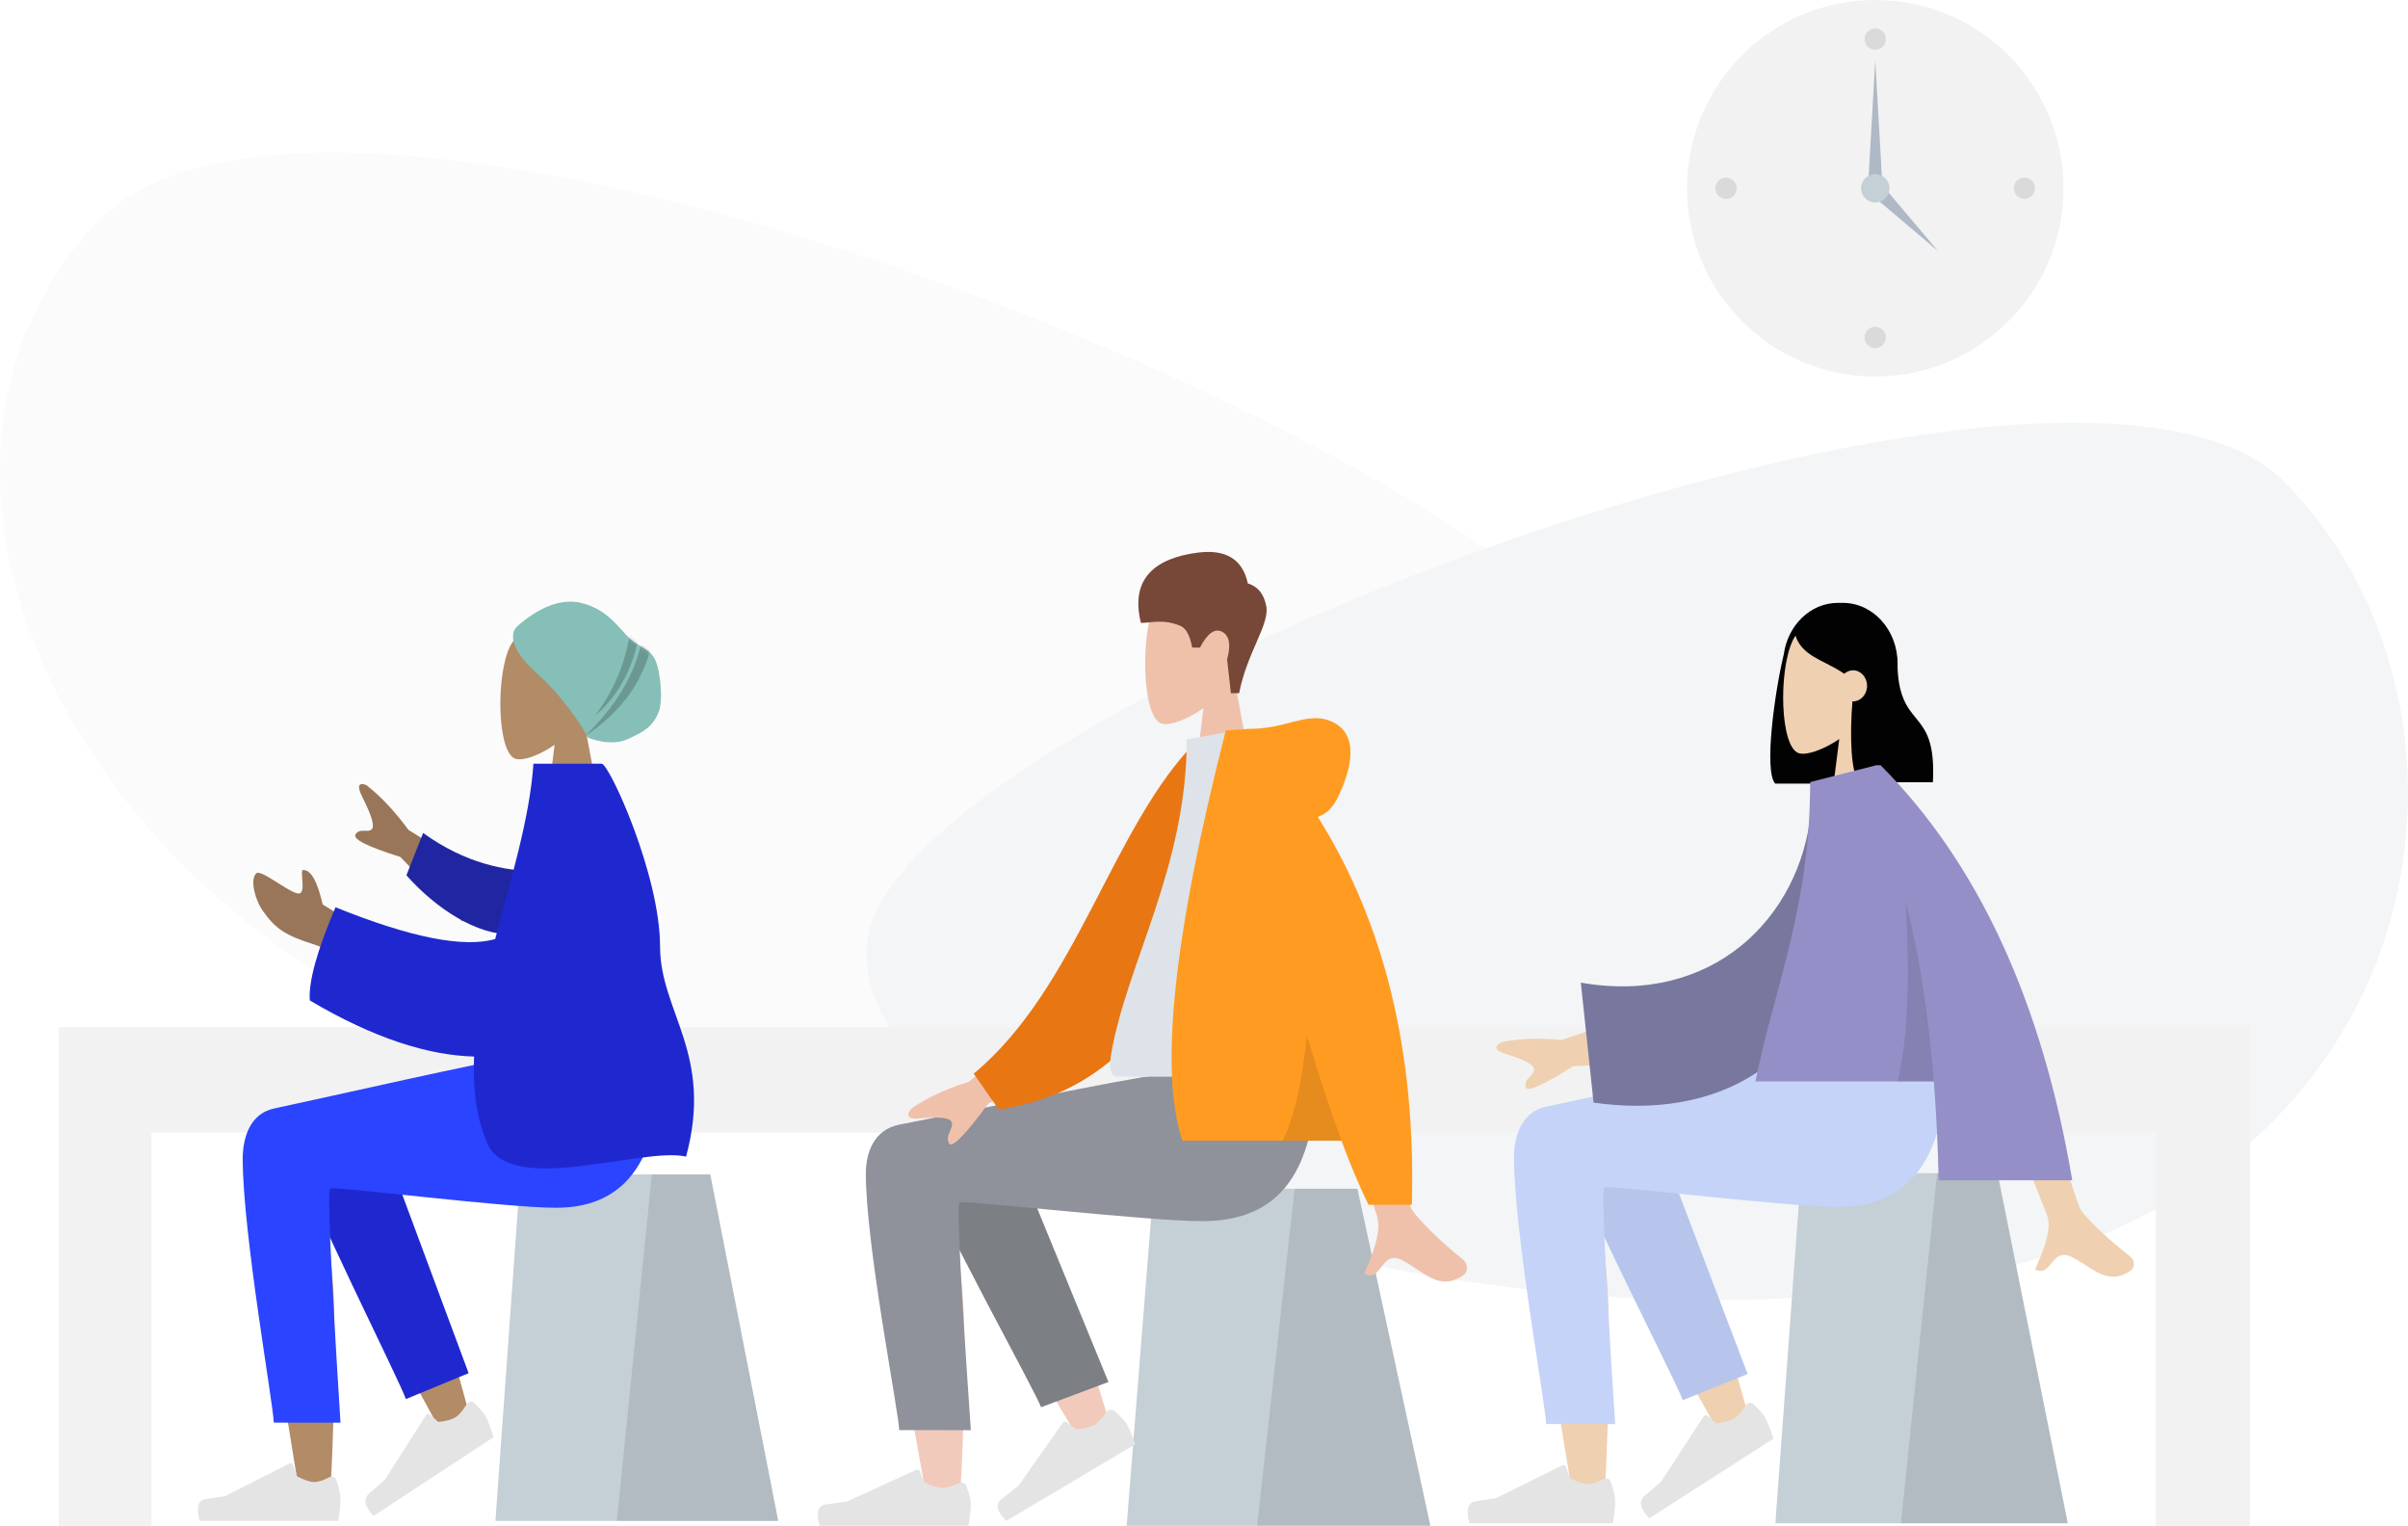 <?xml version="1.0" encoding="utf-8"?>
<!-- Generator: Adobe Illustrator 15.1.0, SVG Export Plug-In . SVG Version: 6.00 Build 0)  -->
<!DOCTYPE svg PUBLIC "-//W3C//DTD SVG 1.1//EN" "http://www.w3.org/Graphics/SVG/1.1/DTD/svg11.dtd">
<svg version="1.1" id="Layer_1" xmlns="http://www.w3.org/2000/svg" xmlns:xlink="http://www.w3.org/1999/xlink" x="0px" y="0px"
	 width="678px" height="429.5px" viewBox="29 201 678 429.5" enable-background="new 29 201 678 429.5" xml:space="preserve">
<title>Scene/Home</title>
<desc>Created with Sketch.</desc>
<g id="Scene_x2F_Home">
	<g id="Clock" transform="translate(505, 85)">
		<circle id="Clock-Frame" fill="#F2F2F2" cx="52" cy="169" r="53"/>
		<circle id="Time" fill-opacity="0.1" cx="52" cy="127" r="3"/>
		<circle id="Time_1_" fill-opacity="0.1" cx="10" cy="169" r="3"/>
		<circle id="Time_2_" fill-opacity="0.1" cx="94" cy="169" r="3"/>
		<circle id="Time_3_" fill-opacity="0.1" cx="52" cy="211" r="3"/>
		<polygon id="Hand" fill="#AFB9C5" points="52,133 54,168 50,168 		"/>
		<polygon id="Hand_1_" fill="#AFB9C5" points="69.698,186.698 51.313,171.142 54.143,168.313 		"/>
		<circle id="Time_4_" fill="#C5CFD6" cx="52" cy="169" r="4"/>
	</g>
	<g id="Background-Shape-2" transform="translate(29, 244)" opacity="0.346">
		<path id="Background-Shape" fill="#F2F2F2" d="M472.794,172.385C465.898,95.336,95.964-53.376,27.287,19.603
			c-68.677,72.979-2.652,209.942,141.27,245.014C312.478,299.689,479.688,249.434,472.794,172.385z"/>
		<path id="Background-Shape_1_" fill="#DDE3E9" d="M244.145,222.447C250.32,156.992,581.692,30.655,643.21,92.653
			c61.519,61.999,45.947,192.405-82.972,222.201C431.318,344.65,237.968,287.903,244.145,222.447z"/>
	</g>
	<g id="Table" transform="translate(135, 353)">
		<path fill="#F2F2F2" d="M14.156,137.149h409.687H527.5V277.5h-26.532V166.839H-63.356V277.5H-89.5V137.149H14.156z"/>
	</g>
</g>
<g>
	<g id="Objects_x2F_Seat_x2F_Cube_1_" transform="translate(10, 42)">
		<g id="Seat_1_" transform="translate(55, 0)">
			<polygon id="Seat-Stuff_3_" fill="#C5CFD6" points="346.196,493.639 288.753,493.639 281.229,588.5 366.735,588.5 			"/>
			<polygon id="Seat-Stuff_2_" fill-opacity="0.1" points="346.196,493.639 328.53,493.639 317.958,588.5 366.735,588.5 			"/>
		</g>
	</g>
	<path id="Skin_3_" fill="#F2CABB" d="M291.239,519.388c-6.124-3.783-16.398,1.075-16.391,6.489
		c0.022,16.19,14.383,92.498,15.133,97.323c0.749,4.822,8.781,6.097,9.251,0.016c0.744-9.679,2.125-43.181,0.742-58.688
		c-0.571-6.402-1.185-12.497-1.791-17.935c7.534,14.002,19.189,34.048,34.965,60.142l8.563-4.027
		c-6.725-22.793-12.238-38.885-16.542-48.274c-7.367-16.078-14.28-29.848-17.186-34.697
		C303.408,512.107,295.446,514.77,291.239,519.388z"/>
	<path id="LegLower_1_" fill="#7C7F84" d="M341.098,590.05l-29.392-71.633c-7.04-11.653-26.782,2.37-24.381,9.13
		c5.449,15.345,33.176,65.021,34.799,69.589L341.098,590.05z"/>
	
		<g id="Accessories_x2F_Shoe_x2F_Flat-Sneaker_3_" transform="translate(215.5, 133) rotate(30) translate(-215.5, -133) translate(185, 113)">
		<path id="shoe_3_" fill="#E4E4E4" d="M373.278,359.253c2.363,0.429,4.027,0.928,4.995,1.505c1.179,0.699,2.787,1.917,4.827,3.651
			c-0.768,1.367-7.653,13.649-20.666,36.842c-3.702-0.923-5.101-2.49-4.197-4.701c0.905-2.211,1.638-4.061,2.202-5.547l1.971-21.658
			c0.039-0.417,0.402-0.717,0.815-0.666c0.007,0,0.013,0.002,0.02,0.002l3.287,0.485c1.961-1.38,3.278-2.667,3.947-3.861
			c0.545-0.972,0.904-2.542,1.08-4.717l0,0c0.067-0.835,0.79-1.438,1.615-1.35C373.208,359.241,373.246,359.246,373.278,359.253z"/>
	</g>
	<g id="Accessories_x2F_Shoe_x2F_Flat-Sneaker_2_" transform="translate(242, 126)">
		<path id="shoe_2_" fill="#E4E4E4" d="M59.112,493.332c0.83,2.285,1.247,3.993,1.247,5.128c0,1.381-0.225,3.396-0.67,6.04
			c-1.555,0-15.535,0-41.938,0c-1.089-3.707-0.46-5.709,1.887-6.003c2.348-0.295,4.3-0.563,5.852-0.802l19.492-8.94
			c0.375-0.17,0.816,0.002,0.982,0.387c0.002,0.008,0.006,0.014,0.009,0.02l1.253,3.129c2.173,1.042,3.941,1.565,5.298,1.565
			c1.104,0,2.628-0.461,4.574-1.377l0,0c0.747-0.353,1.63-0.015,1.973,0.752C59.084,493.265,59.099,493.298,59.112,493.332z"/>
	</g>
	<path id="Leg-and-Butt_1_" fill="#8F919B" d="M272.786,531.381c0,20.322,9.383,67.73,9.388,72.206l20.185,0.016
		c-2.954-42.302-4.003-63.679-3.143-64.135c1.288-0.683,52.827,5.295,68.286,5.295c22.29,0,31.513-14.463,32.26-41.254h-44.158
		c-8.989,0.989-55.884,10.723-73.3,14.067C274.848,519.009,272.786,525.782,272.786,531.381z"/>
	<g id="humaaans_x2F_sitting-8">
		
			<g id="A-Human_x2F_Sitting_1_" transform="translate(206, 200.5) scale(-1, 1) translate(-206, -200.5) translate(56, 24)">
			<g id="Head_x2F_Front_x2F_Short-2" transform="translate(82, 0)">
				<g id="Head_1_" transform="translate(54, 31)">
					<path fill="#EFC1AB" d="M-156.519,337.004c-3.425-4.646-5.746-10.339-5.357-16.719c1.118-18.378,23.268-14.335,27.576-5.06
						c4.31,9.276,3.796,32.808-1.772,34.467c-2.219,0.66-6.951-0.959-11.765-4.313l3.021,24.697h-17.845L-156.519,337.004z"/>
				</g>
				<path id="Hair" fill="#774738" d="M-103.89,372.141c-2.238-11.511-8.619-19.356-7.646-24.5c0.652-3.429,2.383-5.562,5.196-6.398
					c1.454-6.799,6.147-9.69,14.077-8.676c11.897,1.523,19.157,7.23,16.021,19.787c-2.88,0-6.361-1.204-11.17,0.859
					c-1.528,0.651-2.624,2.684-3.277,6.089h-2.174c-2.111-4.041-4.191-5.526-6.243-4.455c-2.051,1.07-2.519,3.672-1.398,7.805
					l-1.071,9.489H-103.89z"/>
			</g>
			<g id="Body_x2F_Hoodie" transform="translate(22, 82)">
				<path id="Skin_2_" fill="#EFC1AB" d="M8.429,379.378l23.718,20.118c6.433,2.007,11.805,4.5,16.123,7.482
					c1.019,1.074,2.251,3.248-1.976,2.872c-4.229-0.374-8.692-0.551-9.275,1.112c-0.583,1.669,1.978,3.658,0.796,5.907
					c-0.785,1.498-4.501-2.259-11.143-11.271L3.186,394.35L8.429,379.378z M-82.634,380.072l15.537,0.07
					c-9.595,35.775-14.774,54.759-15.537,56.946c-1.721,4.925,1.919,12.426,3.476,16.455c-5.071,2.623-4.531-7.085-10.927-3.646
					c-5.839,3.138-10.282,8.822-17.026,4.016c-0.83-0.593-1.737-2.817,0.457-4.557c5.471-4.334,13.355-11.917,14.42-14.416
					C-90.78,431.541-87.583,413.248-82.634,380.072z"/>
				<path id="Coat-Back" fill="#E87613" d="M-38.477,304.763l6.428-1.274c23.855,23.803,33.652,69.532,62.893,93.755l-7.038,10.08
					C-26.919,400.068-39.494,344.288-38.477,304.763z"/>
				<path id="Shirt" fill="#DDE3E9" d="M-66.505,398.093c25.778,0,44.742,0,56.889,0c2.6,0,2.111-4.336,1.733-6.524
					c-4.336-25.251-21.266-52.471-21.266-88.415l-16.412-2.971C-59.133,325.396-63.824,356.44-66.505,398.093z"/>
				<path id="Coat-Front" fill="#FF9B21" d="M-66.05,324.968c-2.382-0.791-4.27-2.638-5.661-5.538
					c-5.997-12.5-3.832-19.383,2.578-21.646c6.41-2.262,12.126,2.398,22.338,2.398c0.557,0,1.064,0.04,1.526,0.12l5.137,0.339
					c14.737,57.697,18.804,96.193,12.194,115.487h-44.775c-2.654,7.146-5.19,13.155-7.617,18.034h-12.199
					C-93.679,391.277-84.851,354.88-66.05,324.968z"/>
				<path id="Shade" fill-opacity="0.1" d="M-62.963,386.495c1.407,13.611,3.695,23.487,6.865,29.634h-16.615
					C-69.619,407.792-66.367,397.916-62.963,386.495z"/>
			</g>
		</g>
	</g>
</g>
<title>humaaans/sitting-5</title>
<desc>Created with Sketch.</desc>
<g id="Bottom_x2F_Sitting_x2F_Skinny-Jeans-1_1_" transform="translate(0, 187)">
	<g id="Objects_x2F_Seat_x2F_Cube_2_" transform="translate(10, 42)">
		<g id="Seat_2_" transform="translate(55, 0)">
			<polygon id="Seat-Stuff_5_" fill="#C5CFD6" points="526.431,302.268 471.119,302.268 463.872,400.825 546.21,400.825 			"/>
			<polygon id="Seat-Stuff_4_" fill-opacity="0.1" points="526.431,302.268 509.422,302.268 499.237,400.825 546.21,400.825 			"/>
		</g>
	</g>
	<path id="Skin_5_" fill="#EFD0B1" d="M473.058,327.383c-5.897-3.931-15.792,1.12-15.786,6.742
		c0.021,16.821,13.851,96.105,14.572,101.116c0.723,5.01,8.457,6.336,8.908,0.016c0.717-10.055,2.049-44.863,0.716-60.973
		c-0.551-6.651-1.143-12.985-1.726-18.637c7.256,14.549,18.479,35.376,33.669,62.485l8.245-4.183
		c-6.475-23.68-11.785-40.401-15.929-50.157c-7.095-16.704-13.749-31.007-16.548-36.047
		C484.775,319.819,477.109,322.585,473.058,327.383z"/>
	<path id="LegLower_2_" fill="#B7C5ED" d="M521.066,400.8l-28.301-74.424c-6.78-12.109-25.789,2.463-23.477,9.486
		c5.249,15.94,31.945,67.551,33.509,72.301L521.066,400.8z"/>
	
		<g id="Accessories_x2F_Shoe_x2F_Flat-Sneaker_5_" transform="translate(215.5, 133) rotate(30) translate(-215.5, -133) translate(185, 113)">
		<path id="shoe_5_" fill="#E4E4E4" d="M434.62,105.677c2.331,0.514,3.981,1.079,4.95,1.698c1.182,0.754,2.801,2.047,4.862,3.883
			c-0.708,1.369-7.069,13.668-19.082,36.897c-3.664-1.06-5.088-2.706-4.274-4.933c0.816-2.226,1.473-4.089,1.978-5.585l1.221-22.025
			c0.025-0.424,0.372-0.715,0.78-0.653c0.005,0.001,0.012,0.002,0.02,0.005l3.244,0.601c1.881-1.34,3.131-2.613,3.75-3.807
			c0.503-0.97,0.803-2.563,0.904-4.776l0,0c0.039-0.848,0.728-1.441,1.541-1.323C434.55,105.663,434.584,105.67,434.62,105.677z"/>
	</g>
	<g id="Accessories_x2F_Shoe_x2F_Flat-Sneaker_4_" transform="translate(242, 126)">
		<path id="shoe_4_" fill="#E4E4E4" d="M240.563,305.223c0.8,2.375,1.202,4.149,1.202,5.329c0,1.433-0.216,3.523-0.646,6.273
			c-1.498,0-14.961,0-40.384,0c-1.048-3.853-0.444-5.929,1.817-6.237c2.262-0.308,4.138-0.584,5.634-0.83l18.771-9.29
			c0.36-0.18,0.784,0.001,0.945,0.4c0.002,0.008,0.006,0.015,0.01,0.022l1.205,3.248c2.094,1.084,3.794,1.625,5.104,1.625
			c1.063,0,2.53-0.476,4.404-1.43l0,0c0.718-0.363,1.567-0.013,1.898,0.786C240.537,305.152,240.55,305.187,240.563,305.223z"/>
	</g>
	<path id="Leg-and-Butt_2_" fill="#C5D3F9" d="M455.288,339.845c0,21.114,9.033,70.37,9.04,75.019l19.437,0.018
		c-2.846-43.949-3.854-66.161-3.027-66.636c1.241-0.709,50.873,5.501,65.756,5.501c21.465,0,30.344-15.024,31.066-42.859h-42.521
		c-8.658,1.026-53.816,11.14-70.587,14.615C457.271,326.99,455.288,334.027,455.288,339.845z"/>
</g>
<g id="Head_x2F_Front_x2F_Long">
	<path id="Hair-Back" fill="#020202" d="M546.46,370.716h1.433c8.502,0,15.394,7.65,15.394,17.089v16.691
		c0,8.796-5.985,16.037-13.681,16.985c-0.002,0.039-0.005,0.079-0.008,0.121h-20.763c-3.282-3.56-0.065-26.253,2.402-36.351
		C532.347,377.025,538.739,370.716,546.46,370.716z"/>
	<g id="Head_2_" transform="translate(54, 31)">
		<path fill="#EFD0B1" d="M507.138,400.916h-17.184l2.911-22.854c-4.638,3.103-9.193,4.6-11.331,3.989
			c-5.363-1.535-5.855-23.312-1.707-31.896c4.15-8.584,25.479-12.326,26.554,4.683c0.374,5.904-1.859,11.174-5.158,15.471
			L507.138,400.916z"/>
	</g>
	<path id="Hair-Front" fill="#020202" d="M550.756,398.439c2.175,0,3.938-1.957,3.938-4.37c0-2.416-1.764-4.373-3.938-4.373
		c-0.94,0-1.804,0.366-2.48,0.978c-5.746-3.956-12.212-4.897-13.879-11.244c2.229-3.638,4.845-7.921,13.136-7.921
		c5.529,0,10.089,4.089,13.685,12.26l-0.022,0.616c0.652,0.646,1.313,1.395,2.007,2.151c0,21.008,11.183,12.365,10.026,34.68
		h-20.765c-2.359-2.561-2.676-13.339-1.885-22.78C550.637,398.439,550.696,398.439,550.756,398.439z"/>
</g>
<g id="Body_x2F_Long-Sleeve">
	<path id="Skin_4_" fill="#EFD0B1" d="M496.572,499.931l-24.65,1.22c-8.621,5.482-13.079,7.42-13.374,5.809
		c-0.441-2.419,2.46-3.225,2.397-4.909c-0.061-1.685-4.19-3.182-8.162-4.415c-3.97-1.233-2.23-2.694-0.996-3.261
		c4.79-1.03,10.409-1.241,16.856-0.627l27.369-8.947L496.572,499.931z M614.621,541.131c1.026,2.31,8.617,9.328,13.884,13.337
		c2.117,1.61,1.241,3.67,0.441,4.217c-6.496,4.449-10.771-0.813-16.394-3.716c-6.16-3.182-5.64,5.803-10.523,3.376
		c1.501-3.729,5.004-10.671,3.35-15.229c-0.738-2.025-9.702-24.513-26.894-67.459l15.678-0.064
		C606.404,516.134,613.222,537.98,614.621,541.131z"/>
	<path id="Clothes-Back" fill="#78789E" d="M548.562,459.56c-6.194,41.465-36.415,56.781-70.876,51.837l-3.588-33.778
		c36.87,6.492,61.823-18.008,64.846-48.371l12.275-0.907C551.429,437.654,550.165,448.825,548.562,459.56z"/>
	<path id="Clothes_1_" fill="#948FC6" d="M557.285,416.418h1.218c27.454,27.552,45.446,66.496,53.966,116.838h-37.61
		c-0.225-9.524-0.661-18.797-1.368-27.819h-50.231c5.228-26.11,15.417-48.767,15.417-84.277l18.599-4.729L557.285,416.418z"/>
	<path id="Shade_1_" fill-opacity="0.1" d="M573.49,505.437h-10.209c2.817-11.646,3.578-28.534,2.285-50.662
		C569.614,470.679,572.089,487.566,573.49,505.437z"/>
</g>
<g id="A-Human_x2F_Sitting" transform="translate(190, 200.5) scale(-1, 1) translate(-190, -200.5) translate(40, 24)">
	<g id="Head_x2F_Front_x2F_Rad" transform="translate(82, 0)">
		<g id="Head" transform="translate(54, 31)">
			<path fill="#B28B67" d="M10.763,348.007c-3.191-4.254-5.352-9.468-4.989-15.31c1.039-16.834,21.666-13.131,25.677-4.636
				c4.012,8.497,3.536,30.049-1.649,31.565c-2.068,0.604-6.474-0.878-10.957-3.947l2.815,22.618H5.042L10.763,348.007z"/>
		</g>
	</g>
	<g id="Bottom_x2F_Sitting_x2F_Skinny-Jeans-1" transform="translate(0, 187)">
		<g id="Objects_x2F_Seat_x2F_Cube" transform="translate(10, 42)">
			<g id="Seat" transform="translate(55, 0)">
				<polygon id="Seat-Stuff" fill="#C5CFD6" points="46.009,278.618 99.497,278.618 106.505,376.15 26.883,376.15 				"/>
				<polygon id="Seat-Stuff_1_" fill-opacity="0.1" points="46.009,278.618 62.46,278.618 72.306,376.15 26.883,376.15 				"/>
			</g>
		</g>
		<path id="Skin" fill="#B28B67" d="M225.479,303.907c5.704-3.891,15.272,1.106,15.265,6.671
			c-0.02,16.647-13.392,95.106-14.09,100.065c-0.699,4.961-8.179,6.27-8.614,0.016c-0.693-9.948-1.98-44.397-0.693-60.34
			c0.532-6.58,1.104-12.848,1.668-18.441c-7.017,14.396-17.87,35.01-32.558,61.837l-7.974-4.139
			c6.262-23.436,11.396-39.981,15.403-49.637c6.861-16.53,13.295-30.687,16.003-35.674
			C214.148,296.423,221.562,299.158,225.479,303.907z"/>
		<path id="LegLower" fill="#1F28CF" d="M179.054,376.561l27.368-73.652c6.557-11.979,24.938,2.44,22.703,9.389
			c-5.076,15.776-30.893,66.851-32.404,71.552L179.054,376.561z"/>
		
			<g id="Accessories_x2F_Shoe_x2F_Flat-Sneaker" transform="translate(215.5, 133) rotate(30) translate(-215.5, -133) translate(185, 113)">
			<path id="shoe" fill="#E4E4E4" d="M123.586,257.163c-0.679,2.233-0.989,3.915-0.928,5.047c0.074,1.377,0.396,3.396,0.968,6.061
				c1.498,0.085,14.958,0.853,40.38,2.3c0.851-3.637,0.139-5.668-2.137-6.091c-2.276-0.423-4.169-0.797-5.677-1.121l-19.245-9.985
				c-0.371-0.194-0.784-0.044-0.925,0.333c-0.002,0.006-0.005,0.012-0.007,0.019l-1.04,3.05c-2.036,0.923-3.709,1.346-5.018,1.271
				c-1.063-0.059-2.556-0.602-4.478-1.623l0,0c-0.737-0.392-1.569-0.104-1.858,0.642
				C123.607,257.095,123.596,257.13,123.586,257.163z"/>
		</g>
		<g id="Accessories_x2F_Shoe_x2F_Flat-Sneaker_1_" transform="translate(242, 126)">
			<path id="shoe_1_" fill="#E4E4E4" d="M-25.712,280.668c-0.774,2.35-1.162,4.106-1.162,5.272c0,1.42,0.208,3.488,0.624,6.21
				c1.448,0,14.465,0,39.051,0c1.015-3.812,0.429-5.867-1.758-6.172c-2.186-0.306-4.002-0.58-5.449-0.825l-18.15-9.192
				c-0.349-0.176-0.759,0.003-0.914,0.399c-0.002,0.007-0.006,0.014-0.008,0.021l-1.167,3.215c-2.023,1.072-3.668,1.609-4.934,1.609
				c-1.028,0-2.448-0.472-4.259-1.415l0,0c-0.695-0.362-1.517-0.016-1.836,0.774C-25.688,280.599-25.7,280.634-25.712,280.668z"/>
		</g>
		<path id="Leg-and-Butt" fill="#2B44FF" d="M242.662,316.238c0,20.896-8.735,69.64-8.74,74.24l-18.795,0.018
			c2.75-43.494,3.727-65.475,2.926-65.942c-1.199-0.701-49.194,5.442-63.586,5.442c-20.757,0-29.344-14.868-30.04-42.415h41.117
			c8.372,1.019,52.041,11.024,68.259,14.464C240.744,303.517,242.662,310.482,242.662,316.238z"/>
	</g>
	<g id="Body_x2F_Pointing-Forward" transform="translate(22, 82)">
		<path id="Skin_1_" fill="#997659" d="M149.948,343.579l24.032-14.953c3.996-5.391,7.934-9.578,11.813-12.561
			c1.186-0.563,3.258-0.903,1.32,3.006c-1.938,3.909-3.823,8.118-2.836,9.322c0.988,1.204,3.45-0.478,4.628,1.522
			c0.786,1.334-3.42,3.441-12.62,6.319L158.823,354.4L149.948,343.579z M187.586,356.195l10.558-6.589
			c1.48-6.402,3.251-9.623,5.311-9.664c1.582-0.837-1.173,7.255,1.827,6.553c3-0.702,10.322-6.889,11.583-5.633
			c1.866,1.859,0.203,7.565-1.758,10.403c-3.666,5.305-6.7,7.12-14.199,9.496c-3.922,1.241-8.161,3.729-12.72,7.467L187.586,356.195
			z"/>
		<path id="Sleeve" fill="#2026A2" d="M138.244,340.248c8.419-0.101,19.644-2.12,31.621-10.758l4.703,11.917
			c-8.261,9.314-19.878,16.966-30.036,16.643C136.528,357.794,132.438,346.795,138.244,340.248z"/>
		<path id="Clothes" fill="#1F28CF" d="M149.58,359.358c8.935,2.531,23.921-0.454,44.956-8.957
			c5.218,12.262,7.629,21.004,7.236,26.227c-18.045,10.708-33.511,15.481-46.253,15.798c0.405,8.587-0.515,16.761-3.607,24.228
			c-6.356,15.354-43.57,1.137-56.083,3.933c-7.836-28.906,7.314-40.657,7.327-59.155c0.013-20.257,14.331-51.438,16.437-51.438
			h19.212C139.865,325.463,145.2,342.514,149.58,359.358z"/>
	</g>
	<g id="Head_x2F_Front_x2F_Turban-1">
		<g id="Turban_1_" transform="translate(31, 23)">
			<g>
				<path id="path-1_4_" fill="#86BFB7" d="M126.716,345.556c-4.06,3.759-10.813,12.707-12.067,15.878
					c-0.162,0.41-6.857,2.886-11.594,0.543c-2.761-1.367-6.545-2.646-8.465-7.389c-1.389-3.438-0.536-12.09,1.061-15.096
					c1.6-3.006,4.298-3.288,6.989-5.712c2.982-2.687,6.056-8.216,13.793-10.07c5.962-1.428,11.881,1.854,15.547,4.637
					c3.667,2.783,3.375,3.269,3.522,4.256C136.193,337.237,129.703,342.791,126.716,345.556z"/>
			</g>
			<defs>
				<filter id="Adobe_OpacityMaskFilter" filterUnits="userSpaceOnUse">
					<feColorMatrix  type="matrix" values="1 0 0 0 0  0 1 0 0 0  0 0 1 0 0  0 0 0 1 0"/>
				</filter>
			</defs>
			<mask maskUnits="userSpaceOnUse" id="mask-2_1_">
				<g filter="url(#Adobe_OpacityMaskFilter)">
					<path id="path-1_1_" fill="#FFFFFF" d="M126.716,345.556c-4.06,3.759-10.813,12.707-12.067,15.878
						c-0.162,0.41-6.857,2.886-11.594,0.543c-2.761-1.367-6.545-2.646-8.465-7.389c-1.389-3.438-0.536-12.09,1.061-15.096
						c1.6-3.006,4.298-3.288,6.989-5.712c2.982-2.687,6.056-8.216,13.793-10.07c5.962-1.428,11.881,1.854,15.547,4.637
						c3.667,2.783,3.375,3.269,3.522,4.256C136.193,337.237,129.703,342.791,126.716,345.556z"/>
				</g>
			</mask>
			<path id="SHade_1_" mask="url(#mask-2_1_)" fill-opacity="0.2" d="M100.166,333.542c1.981,9.411,6.088,16.734,12.321,21.975
				c-5.346-7.141-8.647-15.017-9.906-23.63L100.166,333.542z M96.672,336.065c2.567,10.347,8.857,18.792,18.865,25.337
				c-8.649-8.233-14.008-16.978-16.069-26.229L96.672,336.065z"/>
		</g>
	</g>
</g>
<title>humaaans/sitting-5</title>
<desc>Created with Sketch.</desc>
</svg>

